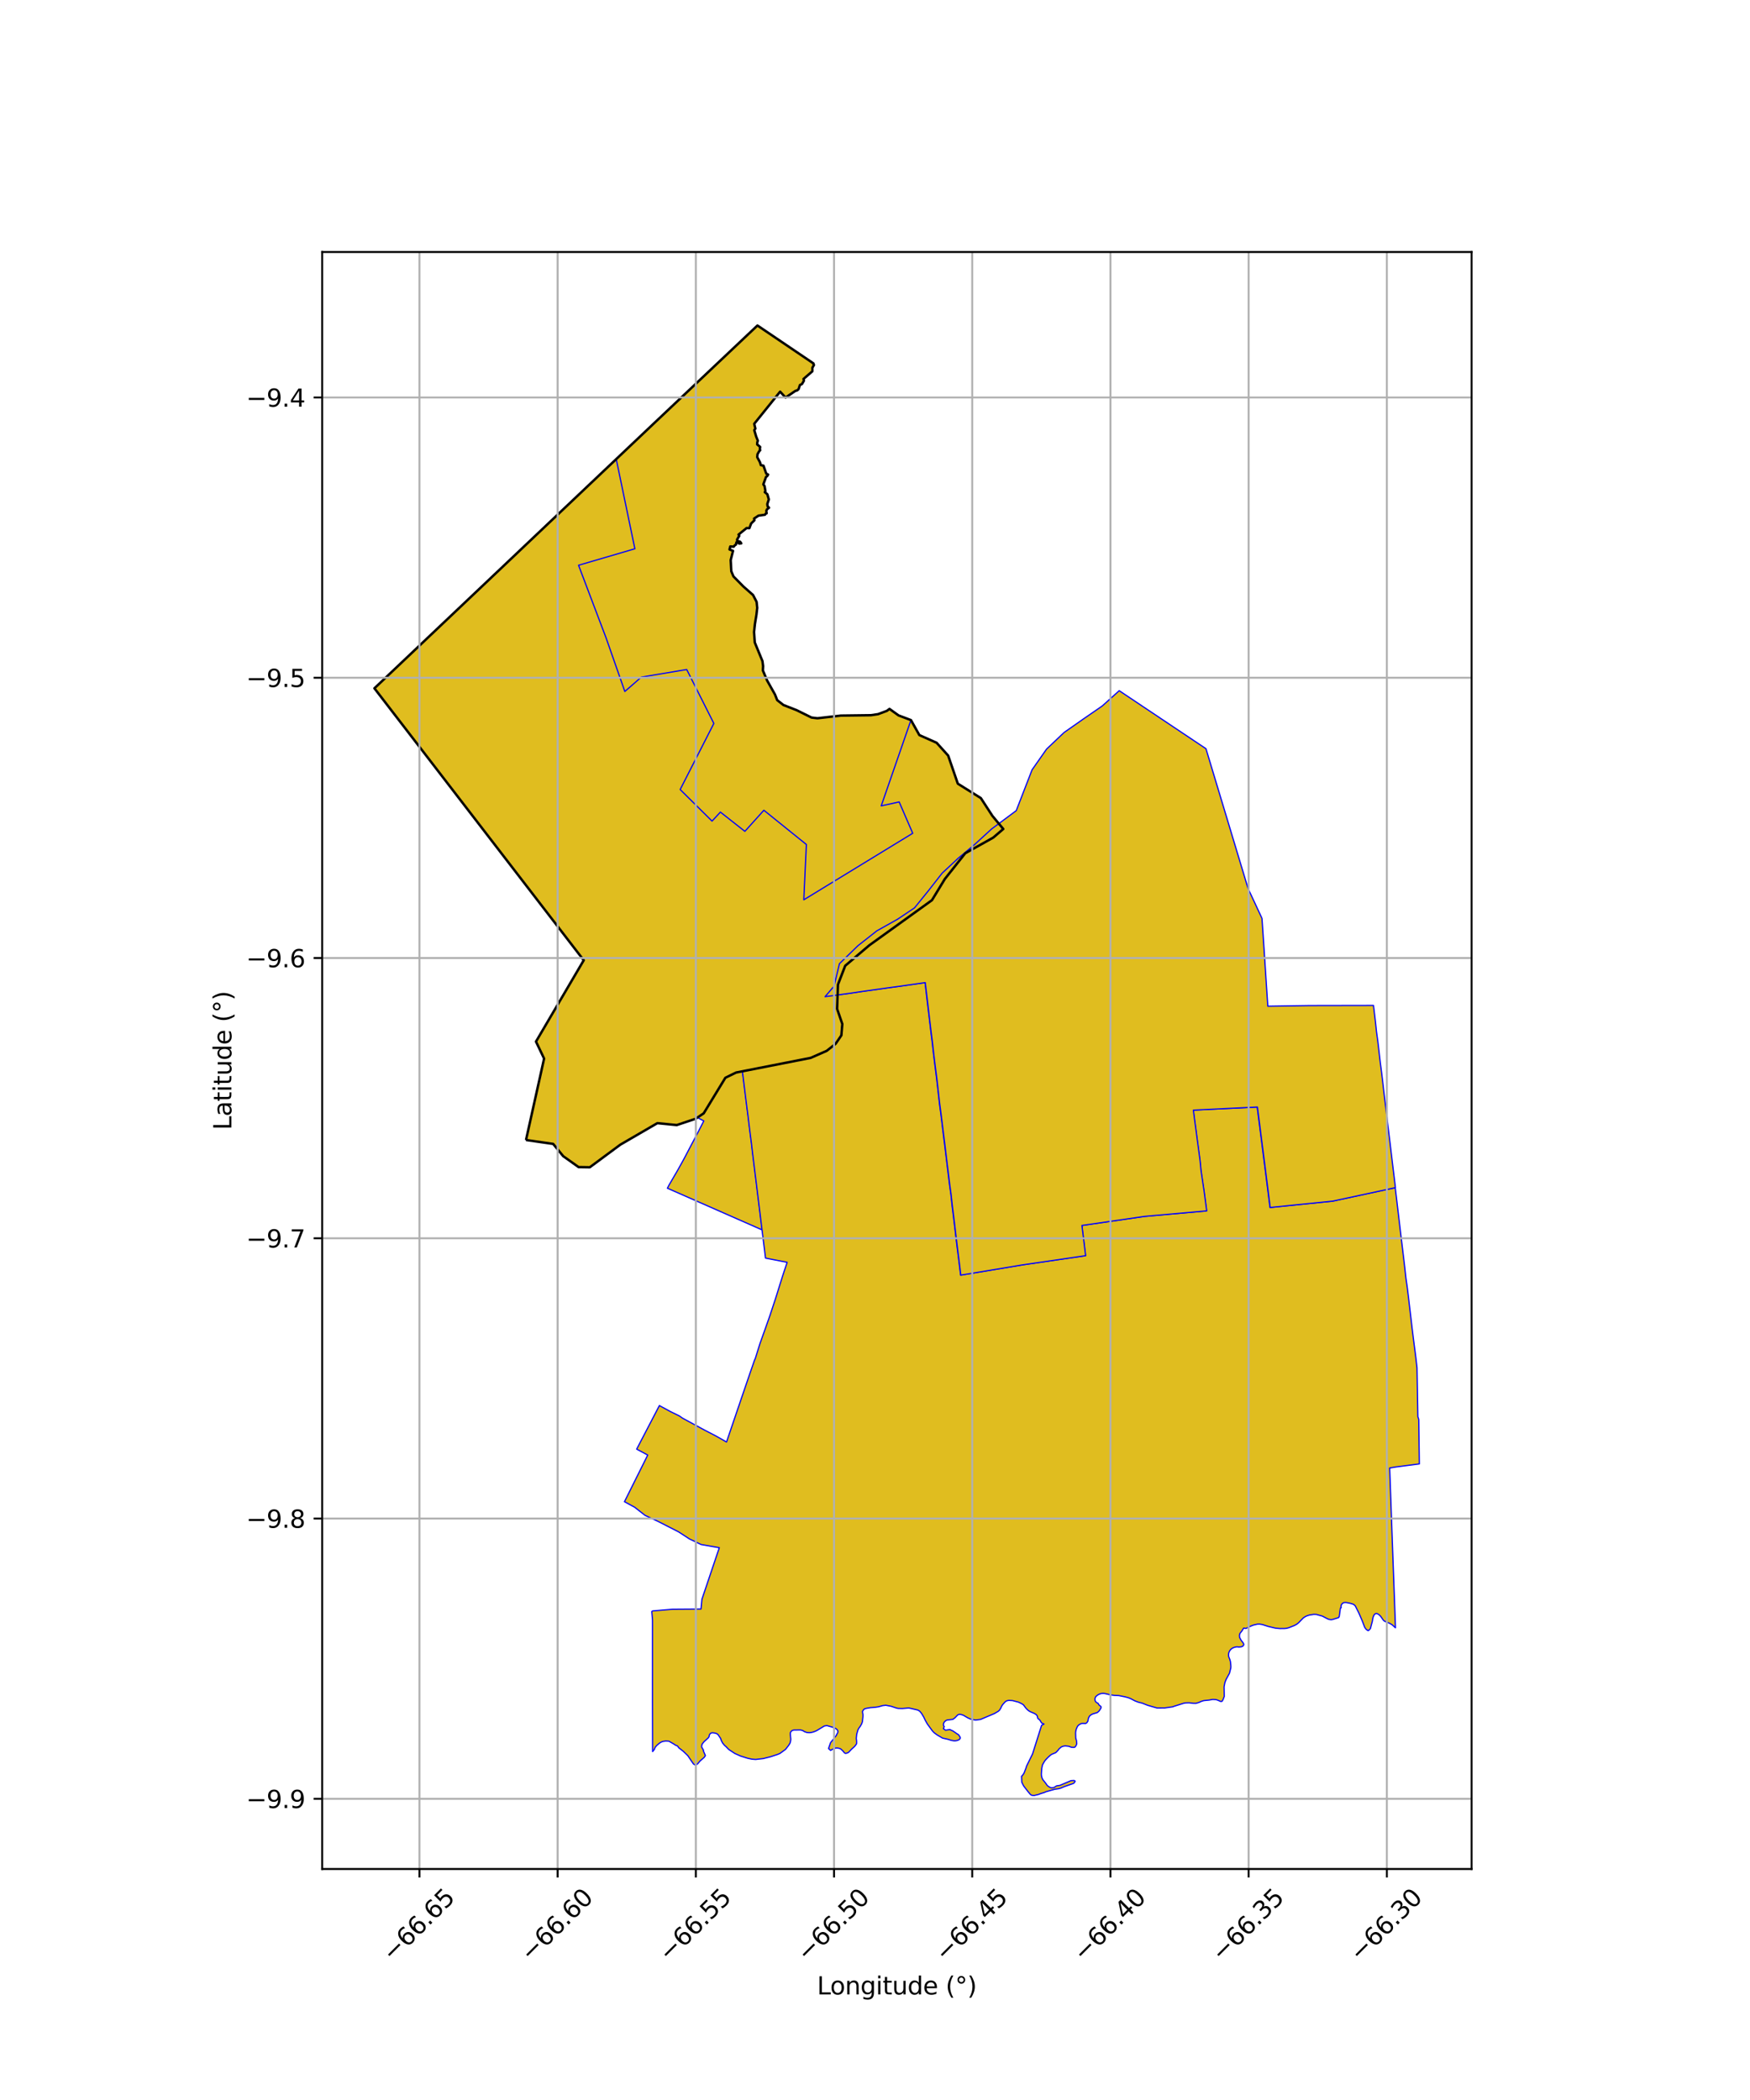 <?xml version="1.0" encoding="utf-8" standalone="no"?>
<!DOCTYPE svg PUBLIC "-//W3C//DTD SVG 1.1//EN"
  "http://www.w3.org/Graphics/SVG/1.1/DTD/svg11.dtd">
<svg xmlns:xlink="http://www.w3.org/1999/xlink" width="720pt" height="864pt" viewBox="0 0 720 864" xmlns="http://www.w3.org/2000/svg" version="1.1">
 <defs>
  <style type="text/css">*{stroke-linejoin: round; stroke-linecap: butt}</style>
 </defs>
 <g id="figure_1">
  <g id="patch_1">
   <path d="M 0 864 
L 720 864 
L 720 0 
L 0 0 
z
" style="fill: #ffffff"/>
  </g>
  <g id="axes_1">
   <g id="patch_2">
    <path d="M 132.549 768.96 
L 605.451 768.96 
L 605.451 103.68 
L 132.549 103.68 
z
" style="fill: #ffffff"/>
   </g>
   <g id="PatchCollection_1">
    <path d="M 280.189 423.2 
L 304.468 432.322 
L 304.487 432.511 
L 304.78 434.89 
L 305.366 439.549 
L 305.814 443.143 
L 305.935 444.132 
L 306.359 447.531 
L 306.892 451.812 
L 307.273 454.823 
L 307.353 455.499 
L 307.801 458.94 
L 308.253 462.693 
L 308.76 466.664 
L 309.252 470.463 
L 309.738 474.668 
L 310.181 478.25 
L 310.681 482.292 
L 311.18 486.308 
L 311.673 490.333 
L 312.188 494.485 
L 312.702 498.649 
L 313.084 501.808 
L 313.444 504.73 
L 313.604 506.042 
L 274.584 488.87 
L 275.193 487.677 
L 278.877 481.353 
L 281.327 476.943 
L 284.742 470.439 
L 287.092 466.011 
L 289.558 461.179 
L 286.166 459.417 
L 266.675 449.286 
L 267.61 447.312 
L 273.464 436.234 
L 280.189 423.2 
" clip-path="url(#p9de9061b90)" style="fill: #e0bd1f; stroke: #0000ff; stroke-width: 0.5"/>
    <path d="M 216.413 469.03 
L 223.857 435.529 
L 220.52 428.54 
L 240.161 395.081 
L 201.797 345.248 
L 154.045 283.188 
L 229.55 211.524 
L 229.784 211.303 
L 253.53 188.856 
L 269.17 174.066 
L 269.454 173.798 
L 311.634 133.92 
L 334.687 149.527 
L 334.688 149.525 
L 334.603 149.643 
L 334.885 150.161 
L 334.232 151.323 
L 334.238 152.755 
L 330.583 155.919 
L 330.772 156.605 
L 329.952 158.005 
L 329.109 158.419 
L 328.575 160.078 
L 327.973 160.624 
L 327.259 160.822 
L 323.195 163.57 
L 322.993 163.349 
L 320.96 161.143 
L 312.011 172.253 
L 310.304 174.375 
L 310.774 176.336 
L 310.328 176.991 
L 311.111 179.607 
L 311.811 181.344 
L 311.584 181.87 
L 311.519 182.836 
L 312.742 183.863 
L 312.625 184.79 
L 312.758 185.247 
L 312.352 185.654 
L 311.656 186.87 
L 311.548 188.103 
L 312.667 190.171 
L 313.024 191.362 
L 314.121 191.602 
L 315.249 194.852 
L 316.009 195.259 
L 315.643 195.883 
L 315.177 196.198 
L 314.063 199.287 
L 314.568 200.016 
L 314.929 202.129 
L 314.648 202.474 
L 315.71 203.352 
L 316.315 205.476 
L 315.69 207.38 
L 315.818 208.312 
L 316.399 208.883 
L 315.639 209.482 
L 315.276 210.13 
L 315.421 211.181 
L 315.062 211.296 
L 314.722 211.788 
L 312.075 212.149 
L 310.247 213.361 
L 310.406 214.033 
L 309.033 215.398 
L 308.321 217.301 
L 307.17 217.26 
L 303.858 219.942 
L 304.156 220.45 
L 303.248 221.992 
L 303.35 222.523 
L 304.538 222.898 
L 304.974 223.556 
L 304.138 223.664 
L 303.766 223.331 
L 302.978 223.138 
L 302.829 224.043 
L 302.419 224.247 
L 301.86 224.921 
L 300.475 224.83 
L 300.144 226.061 
L 301.587 226.654 
L 300.629 230.453 
L 300.88 235.04 
L 301.771 237.163 
L 305.829 241.283 
L 309.829 244.815 
L 311.289 247.632 
L 311.544 250.09 
L 311.235 252.845 
L 310.605 256.668 
L 310.241 260.014 
L 310.534 264.321 
L 313.687 271.982 
L 313.961 274.043 
L 313.872 275.857 
L 315.635 280.02 
L 318.838 285.713 
L 319.772 288.067 
L 322.337 290.068 
L 327.758 292.185 
L 333.9 295.221 
L 336.316 295.512 
L 345.93 294.415 
L 358.339 294.256 
L 361.26 293.824 
L 364.888 292.463 
L 365.971 291.668 
L 369.696 294.344 
L 374.796 296.268 
L 378.25 302.437 
L 385.348 305.596 
L 390.103 310.867 
L 394.072 322.427 
L 403.55 328.361 
L 408.304 335.675 
L 412.781 341.074 
L 408.633 344.622 
L 397.14 351.043 
L 388.72 361.664 
L 383.433 370.362 
L 357.653 388.924 
L 347.746 397.339 
L 344.76 405.069 
L 344.413 415.103 
L 346.556 421.317 
L 346.17 425.965 
L 343.782 429.468 
L 340.13 432.345 
L 333.54 435.245 
L 302.836 441.276 
L 298.444 443.42 
L 289.523 458.056 
L 286.181 460.298 
L 278.433 462.888 
L 270.452 462.101 
L 255.191 470.974 
L 242.662 480.251 
L 238.044 480.178 
L 231.715 475.682 
L 227.586 470.643 
L 216.413 469.03 
" clip-path="url(#p9de9061b90)" style="fill: #e0bd1f; stroke: #0000ff; stroke-width: 0.5"/>
    <path d="M 311.633 133.92 
L 334.686 149.525 
L 334.601 149.643 
L 334.883 150.161 
L 334.23 151.323 
L 334.237 152.755 
L 330.581 155.919 
L 330.77 156.606 
L 329.95 158.005 
L 329.108 158.419 
L 328.573 160.078 
L 327.972 160.624 
L 327.258 160.822 
L 323.193 163.57 
L 322.991 163.349 
L 320.958 161.144 
L 312.01 172.254 
L 310.302 174.375 
L 310.773 176.336 
L 310.327 176.991 
L 311.11 179.607 
L 311.81 181.344 
L 311.582 181.87 
L 311.517 182.836 
L 312.741 183.864 
L 312.624 184.79 
L 312.756 185.247 
L 312.351 185.654 
L 311.654 186.87 
L 311.547 188.103 
L 312.666 190.171 
L 313.023 191.362 
L 314.12 191.602 
L 315.247 194.852 
L 316.008 195.259 
L 315.642 195.883 
L 315.175 196.198 
L 314.061 199.287 
L 314.567 200.016 
L 314.927 202.129 
L 314.646 202.474 
L 315.709 203.352 
L 316.313 205.476 
L 315.689 207.38 
L 315.817 208.312 
L 316.397 208.883 
L 315.638 209.482 
L 315.275 210.13 
L 315.419 211.181 
L 315.06 211.296 
L 314.72 211.788 
L 312.073 212.149 
L 310.246 213.361 
L 310.405 214.033 
L 309.032 215.398 
L 308.319 217.301 
L 307.168 217.26 
L 303.857 219.942 
L 304.154 220.45 
L 303.246 221.992 
L 303.348 222.523 
L 304.536 222.898 
L 304.973 223.556 
L 304.136 223.664 
L 303.765 223.331 
L 302.976 223.138 
L 302.827 224.043 
L 302.418 224.247 
L 301.858 224.921 
L 300.474 224.83 
L 300.143 226.061 
L 301.585 226.654 
L 300.628 230.453 
L 300.879 235.04 
L 301.769 237.163 
L 305.828 241.283 
L 309.827 244.815 
L 311.288 247.632 
L 311.542 250.09 
L 311.233 252.845 
L 310.604 256.668 
L 310.239 260.014 
L 310.532 264.321 
L 313.685 271.982 
L 313.96 274.043 
L 313.87 275.857 
L 315.634 280.02 
L 318.836 285.713 
L 319.771 288.068 
L 322.335 290.068 
L 327.756 292.185 
L 333.898 295.221 
L 336.314 295.512 
L 345.929 294.415 
L 358.338 294.256 
L 361.259 293.824 
L 364.887 292.463 
L 365.969 291.668 
L 369.694 294.344 
L 374.794 296.268 
L 362.559 331.563 
L 369.946 329.937 
L 375.518 342.83 
L 330.71 370.203 
L 331.763 347.447 
L 314.28 333.361 
L 306.467 342.042 
L 296.39 334.12 
L 292.953 337.824 
L 279.841 324.834 
L 293.699 297.644 
L 282.537 275.464 
L 263.874 278.576 
L 257.075 284.491 
L 249.382 262.512 
L 238.032 232.562 
L 261.207 225.783 
L 253.529 188.856 
L 269.169 174.066 
L 269.452 173.798 
L 311.633 133.92 
" clip-path="url(#p9de9061b90)" style="fill: #e0bd1f; stroke: #0000ff; stroke-width: 0.5"/>
    <path d="M 563.795 670.163 
L 562.968 670.896 
L 562.751 670.832 
L 562.084 670.369 
L 561.505 669.594 
L 560.443 666.829 
L 559.118 663.741 
L 557.601 660.721 
L 557.108 660.237 
L 556.67 660.002 
L 555.435 659.631 
L 553.888 659.33 
L 553.073 659.341 
L 552.614 659.476 
L 552.099 659.925 
L 551.792 660.461 
L 551.724 661.048 
L 551.815 661.431 
L 551.477 661.617 
L 551.006 665.06 
L 550.779 665.484 
L 550.557 665.594 
L 548.242 666.306 
L 547.613 666.389 
L 546.786 666.26 
L 546.318 666.09 
L 544.018 664.908 
L 541.522 664.222 
L 540.487 664.208 
L 538.753 664.479 
L 537.834 664.76 
L 537.101 665.088 
L 536.226 665.652 
L 534.241 667.688 
L 533.443 668.304 
L 532.529 668.788 
L 530.274 669.679 
L 529.429 669.915 
L 528.383 670.029 
L 526.565 670.033 
L 524.767 669.867 
L 521.737 669.147 
L 519.414 668.406 
L 518.23 668.205 
L 517.376 668.221 
L 515.666 668.617 
L 514.747 668.969 
L 512.613 669.99 
L 511.682 669.837 
L 510.884 671.122 
L 510.154 672.017 
L 509.933 672.788 
L 510.005 673.683 
L 510.645 674.874 
L 511.382 675.808 
L 511.698 676.366 
L 511.714 676.709 
L 511.405 677.229 
L 510.761 677.531 
L 509.766 677.63 
L 508.853 677.544 
L 508.042 677.694 
L 507.201 678.004 
L 506.469 678.521 
L 506.042 679.008 
L 505.645 679.745 
L 505.497 680.3 
L 505.473 681.226 
L 505.587 681.783 
L 505.947 682.648 
L 506.232 683.638 
L 506.401 685.33 
L 506.413 685.807 
L 506.374 686.278 
L 505.845 688.418 
L 504.432 691.005 
L 503.967 692.233 
L 503.623 694.006 
L 503.699 697.97 
L 503.16 699.344 
L 502.765 699.987 
L 502.23 700.04 
L 500.891 699.455 
L 500.171 699.258 
L 498.92 699.2 
L 497.461 699.466 
L 495.275 699.687 
L 494.381 699.942 
L 493.17 700.475 
L 492.008 700.811 
L 491.01 700.807 
L 489.319 700.586 
L 487.997 700.608 
L 487.229 700.704 
L 482.822 702.085 
L 482.551 702.222 
L 478.991 702.727 
L 478.799 702.71 
L 475.999 702.711 
L 472.094 701.584 
L 469.933 700.724 
L 468.241 700.291 
L 466.914 699.782 
L 465.137 698.844 
L 464.071 698.438 
L 462.78 698.106 
L 460.278 697.606 
L 458.56 697.546 
L 456.932 697.326 
L 454.62 696.777 
L 453.824 696.682 
L 452.837 696.81 
L 451.859 697.212 
L 450.956 697.912 
L 450.727 698.222 
L 450.511 698.788 
L 450.536 699.61 
L 450.754 700.087 
L 451.243 700.535 
L 451.831 700.83 
L 452.102 701.404 
L 452.983 702.142 
L 452.975 702.727 
L 452.243 703.899 
L 451.498 704.588 
L 449.5 705.195 
L 448.877 705.523 
L 448.305 706.005 
L 447.812 706.892 
L 447.596 708.101 
L 447.157 708.779 
L 446.659 709.097 
L 445.346 709.049 
L 444.695 709.194 
L 443.8 709.721 
L 443.312 710.273 
L 442.818 711.372 
L 442.573 712.348 
L 442.522 713.034 
L 442.581 715.058 
L 442.902 716.201 
L 443.011 717.415 
L 442.787 718.057 
L 442.395 718.665 
L 442.163 718.844 
L 441.849 718.934 
L 440.871 718.893 
L 439.708 718.474 
L 438.296 718.319 
L 437.415 718.446 
L 436.678 718.735 
L 435.775 719.497 
L 435.15 720.299 
L 434.378 721.074 
L 432.659 721.799 
L 432.045 722.24 
L 431.019 723.192 
L 430.126 724.134 
L 429.734 724.662 
L 428.981 725.983 
L 428.843 726.362 
L 428.596 727.63 
L 428.45 729.686 
L 428.454 730.361 
L 428.642 731.324 
L 429.04 732.193 
L 430.143 733.555 
L 430.806 734.511 
L 431.208 734.884 
L 431.881 735.315 
L 432.394 735.516 
L 432.796 735.565 
L 433.706 735.389 
L 434.716 734.744 
L 436.081 734.548 
L 440.628 732.613 
L 441.894 732.537 
L 442.333 732.786 
L 442.107 733.337 
L 441.784 733.651 
L 441.444 733.835 
L 437.968 735.034 
L 436.44 735.688 
L 435.573 735.924 
L 433.873 736.175 
L 430.433 737.146 
L 429.603 737.511 
L 428.137 737.944 
L 427.321 738.278 
L 425.49 738.72 
L 424.517 738.643 
L 423.942 738.296 
L 422.949 737.108 
L 421.345 735.035 
L 421.056 734.598 
L 420.382 733.239 
L 420.286 730.845 
L 420.774 730.326 
L 421.316 729.501 
L 422.19 727.229 
L 422.353 726.631 
L 424.802 721.662 
L 428.536 709.862 
L 429.55 709.319 
L 428.536 708.874 
L 427.843 707.722 
L 427.556 707.442 
L 427.27 707.278 
L 427.243 707.225 
L 427.055 707.042 
L 426.918 706.822 
L 426.748 705.959 
L 426.261 705.38 
L 425.522 704.948 
L 423.859 704.236 
L 423.225 703.85 
L 422.625 703.347 
L 421.992 702.668 
L 421.131 701.486 
L 420.546 701.06 
L 419.051 700.31 
L 416.565 699.669 
L 415.054 699.59 
L 414.348 699.721 
L 413.896 699.924 
L 413.473 700.272 
L 412.586 701.257 
L 412.142 701.907 
L 411.794 702.693 
L 411.272 703.567 
L 410.731 704.073 
L 409.146 704.998 
L 403.599 707.346 
L 403.235 707.449 
L 401.37 707.697 
L 399.332 707.294 
L 398.118 706.738 
L 396.344 705.7 
L 395.46 705.409 
L 394.853 705.32 
L 394.418 705.395 
L 394.005 705.6 
L 392.904 706.743 
L 392.049 707.383 
L 389.593 707.689 
L 389.056 707.965 
L 388.506 708.492 
L 388.213 709.053 
L 388.14 709.749 
L 388.352 710.245 
L 388.499 710.361 
L 388.133 711.22 
L 389.011 711.864 
L 390.767 711.586 
L 391.731 712.026 
L 391.933 712.092 
L 393.176 712.923 
L 393.361 713.089 
L 394.414 713.755 
L 395.042 714.72 
L 395.069 715.185 
L 394.721 715.692 
L 393.838 716.078 
L 393.055 716.224 
L 392.412 716.211 
L 391.392 716.03 
L 389.905 715.569 
L 387.813 715.115 
L 385.572 713.809 
L 384.33 712.896 
L 383.62 712.146 
L 381.558 709.33 
L 380.636 707.698 
L 380.066 706.479 
L 379.194 704.999 
L 378.491 704.135 
L 377.891 703.693 
L 377.372 703.501 
L 373.904 702.705 
L 371.266 702.944 
L 369.55 702.906 
L 368.844 702.753 
L 366.663 702.017 
L 364.437 701.594 
L 363.15 701.739 
L 361.454 702.219 
L 360.018 702.431 
L 358.089 702.583 
L 356.625 702.834 
L 355.761 703.051 
L 355.343 703.362 
L 354.94 703.967 
L 354.852 704.26 
L 355.049 705.415 
L 355.041 706.311 
L 354.811 708.395 
L 354.465 709.326 
L 353.873 710.343 
L 353.292 711.124 
L 352.916 711.921 
L 352.469 713.524 
L 352.302 715.204 
L 352.431 716.34 
L 352.433 717.25 
L 352.353 717.566 
L 351.638 718.511 
L 350.274 719.753 
L 349.185 720.91 
L 348.786 721.154 
L 348.018 721.395 
L 347.684 721.346 
L 347.428 721.164 
L 346.682 720.272 
L 345.895 719.569 
L 345.401 719.347 
L 344.627 719.187 
L 343.907 719.2 
L 342.964 719.462 
L 341.736 720.169 
L 340.875 719.416 
L 341.726 716.972 
L 344.166 713.922 
L 344.187 713.669 
L 344.194 713.661 
L 344.596 713.024 
L 344.748 712.431 
L 344.7 712.123 
L 344.487 711.731 
L 344.216 711.441 
L 343.745 711.127 
L 342.399 710.574 
L 340.216 709.964 
L 339.163 710.116 
L 336.304 711.86 
L 335.552 712.24 
L 334.636 712.587 
L 333.663 712.822 
L 332.996 712.886 
L 332.031 712.821 
L 330.996 712.46 
L 330.236 711.986 
L 329.404 711.767 
L 326.651 711.778 
L 326.048 711.925 
L 325.532 712.285 
L 325.177 712.873 
L 325.159 713.572 
L 325.348 715.542 
L 325.285 716.208 
L 325.043 717.156 
L 324.472 718.107 
L 323.159 719.773 
L 320.827 721.453 
L 319.82 721.87 
L 316.973 722.788 
L 314.026 723.527 
L 310.881 723.891 
L 309.325 723.768 
L 307.607 723.402 
L 304.666 722.475 
L 302.374 721.452 
L 300.315 720.104 
L 299.793 719.752 
L 298.672 718.579 
L 298.133 718.138 
L 297.301 717.131 
L 296.783 716.119 
L 296.479 715.244 
L 295.446 713.702 
L 294.86 713.249 
L 293.922 713.007 
L 293.051 712.91 
L 292.645 713.013 
L 292.258 713.229 
L 291.892 713.712 
L 291.69 714.589 
L 291.404 715.013 
L 289.666 716.582 
L 288.915 717.506 
L 288.69 718.204 
L 288.699 718.844 
L 289.446 720.084 
L 289.319 720.225 
L 290.213 722.275 
L 290.21 722.302 
L 289.756 723.014 
L 288.015 724.533 
L 287.092 725.637 
L 286.662 725.956 
L 286.165 726.139 
L 285.874 726.104 
L 285.319 725.737 
L 285.27 725.698 
L 283.006 722.356 
L 281.136 720.546 
L 279.325 719.134 
L 278.763 718.384 
L 278.458 718.204 
L 278.054 718.103 
L 277.165 717.503 
L 275.213 716.385 
L 273.854 716.311 
L 272.709 716.483 
L 272.08 716.718 
L 271.35 717.161 
L 270.255 718.085 
L 269.572 718.866 
L 269.184 719.814 
L 268.501 720.656 
L 268.499 719.688 
L 268.457 699.999 
L 268.46 695.822 
L 268.457 691.645 
L 268.461 687.528 
L 268.46 683.365 
L 268.458 679.156 
L 268.459 674.964 
L 268.462 670.808 
L 268.461 666.626 
L 268.156 663.038 
L 268.447 662.796 
L 276.693 662.078 
L 288.41 661.996 
L 288.781 658.01 
L 295.939 636.772 
L 288.477 635.474 
L 283.684 633.183 
L 279.176 630.25 
L 274.966 628.105 
L 270.541 625.855 
L 265.397 623.472 
L 261.12 620.126 
L 256.921 617.847 
L 266.04 599.555 
L 266.48 598.64 
L 261.944 596.219 
L 271.292 578.291 
L 275.852 580.769 
L 279.584 582.596 
L 280.779 583.447 
L 285.282 585.89 
L 289.823 588.353 
L 294.624 590.841 
L 298.911 593.281 
L 305.522 573.871 
L 308.553 565.012 
L 310.42 559.643 
L 310.729 558.972 
L 312.713 552.65 
L 314.735 547.013 
L 316.774 541.228 
L 319.058 534.329 
L 321.912 525.199 
L 323.854 519.347 
L 319.223 518.452 
L 314.94 517.626 
L 314.452 513.593 
L 314.048 510.296 
L 313.518 506.026 
L 313.357 504.714 
L 312.997 501.792 
L 312.615 498.632 
L 312.101 494.469 
L 311.586 490.316 
L 311.094 486.291 
L 310.594 482.276 
L 310.095 478.233 
L 309.651 474.652 
L 309.165 470.446 
L 308.673 466.648 
L 308.167 462.676 
L 307.715 458.924 
L 307.266 455.482 
L 307.186 454.806 
L 306.805 451.795 
L 306.272 447.514 
L 305.849 444.116 
L 305.727 443.126 
L 305.429 440.733 
L 333.454 435.228 
L 340.044 432.329 
L 343.696 429.451 
L 346.084 425.949 
L 346.47 421.299 
L 344.326 415.085 
L 344.525 409.343 
L 349.679 408.64 
L 354.719 407.887 
L 359.892 407.173 
L 364.96 406.447 
L 370.159 405.749 
L 375.228 405.021 
L 380.309 404.304 
L 380.591 404.267 
L 383.031 424.78 
L 383.491 428.31 
L 384.069 433.484 
L 384.701 438.652 
L 385.369 443.827 
L 385.959 449.041 
L 386.537 454.163 
L 387.103 458.359 
L 387.617 462.513 
L 388.122 466.655 
L 388.642 470.796 
L 389.644 479.057 
L 390.155 483.23 
L 390.662 487.378 
L 391.233 491.468 
L 391.675 495.617 
L 392.196 499.772 
L 392.696 503.917 
L 393.684 512.222 
L 394.723 520.501 
L 395.22 524.611 
L 420.568 520.398 
L 446.259 516.647 
L 446.572 516.593 
L 446.065 512.455 
L 445.56 508.318 
L 445.052 504.179 
L 470.723 500.455 
L 496.102 498.198 
L 496.388 498.159 
L 495.833 493.981 
L 495.287 489.846 
L 494.056 481.628 
L 493.662 477.505 
L 492.48 468.737 
L 491.959 464.743 
L 491.413 460.746 
L 490.9 456.72 
L 517.245 455.444 
L 517.776 459.566 
L 518.306 463.693 
L 518.832 467.804 
L 519.363 471.949 
L 519.888 476.068 
L 520.416 480.185 
L 520.938 484.303 
L 521.458 488.407 
L 521.992 492.641 
L 522.512 496.776 
L 548.374 494.15 
L 548.679 494.074 
L 574.029 488.619 
L 574.536 492.738 
L 575.473 500.714 
L 576.465 509.005 
L 576.961 513.143 
L 577.457 517.277 
L 577.952 521.412 
L 578.454 525.966 
L 578.987 529.683 
L 579.496 533.803 
L 580.94 546.134 
L 581.431 550.105 
L 581.962 554.252 
L 582.523 558.63 
L 583.005 562.777 
L 583.354 582.875 
L 583.712 583.98 
L 583.955 602.302 
L 574.309 603.549 
L 571.744 603.978 
L 574.115 669.149 
L 574.136 669.727 
L 572.777 668.498 
L 571.739 667.883 
L 569.796 667.078 
L 569.408 666.844 
L 569.095 666.514 
L 568.052 665.016 
L 567.323 664.289 
L 566.533 663.861 
L 566.02 663.874 
L 565.562 664.137 
L 565.265 664.557 
L 564.946 665.306 
L 564.717 666.296 
L 564.657 666.91 
L 563.795 670.163 
" clip-path="url(#p9de9061b90)" style="fill: #e0bd1f; stroke: #0000ff; stroke-width: 0.5"/>
    <path d="M 519.23 377.864 
L 521.618 413.988 
L 538.563 413.722 
L 538.887 413.718 
L 565.084 413.668 
L 565.352 415.806 
L 565.898 420.34 
L 566.337 424.504 
L 566.896 428.624 
L 567.382 432.76 
L 567.867 436.944 
L 568.397 441.036 
L 568.909 445.263 
L 569.393 449.48 
L 574.115 488.635 
L 548.766 494.09 
L 548.46 494.167 
L 522.598 496.793 
L 522.078 492.657 
L 521.544 488.424 
L 521.024 484.319 
L 520.502 480.201 
L 519.974 476.085 
L 519.449 471.966 
L 518.918 467.82 
L 518.393 463.71 
L 517.862 459.583 
L 517.332 455.461 
L 490.986 456.736 
L 491.5 460.762 
L 492.046 464.759 
L 492.567 468.753 
L 493.748 477.521 
L 494.143 481.645 
L 495.374 489.863 
L 495.919 493.997 
L 496.474 498.176 
L 496.189 498.215 
L 470.81 500.472 
L 445.138 504.196 
L 445.646 508.335 
L 446.151 512.472 
L 446.658 516.61 
L 446.345 516.664 
L 420.655 520.415 
L 395.307 524.627 
L 394.809 520.518 
L 393.77 512.239 
L 392.783 503.934 
L 392.282 499.789 
L 391.761 495.634 
L 391.319 491.484 
L 390.749 487.394 
L 390.242 483.246 
L 389.73 479.074 
L 388.728 470.812 
L 388.208 466.672 
L 387.704 462.53 
L 387.189 458.376 
L 386.623 454.179 
L 386.045 449.058 
L 385.456 443.844 
L 384.787 438.669 
L 384.156 433.501 
L 383.577 428.327 
L 383.117 424.797 
L 380.677 404.284 
L 380.396 404.321 
L 375.314 405.038 
L 370.246 405.766 
L 365.046 406.463 
L 359.978 407.19 
L 354.806 407.904 
L 349.766 408.657 
L 339.452 410.064 
L 343.147 405.744 
L 345.374 396.487 
L 352.983 389.086 
L 360.766 382.975 
L 369.292 378.191 
L 376.262 373.518 
L 381.72 366.795 
L 387.621 359.249 
L 394.217 353.109 
L 401.065 347.39 
L 407.952 341.08 
L 418.111 333.513 
L 424.622 316.713 
L 430.589 308.197 
L 437.795 301.364 
L 445.944 295.656 
L 453.525 290.433 
L 460.475 284.165 
L 496.167 308.032 
L 513.484 365.529 
L 519.23 377.864 
" clip-path="url(#p9de9061b90)" style="fill: #e0bd1f; stroke: #0000ff; stroke-width: 0.5"/>
   </g>
   <g id="PatchCollection_2">
    <path d="M 216.413 469.03 
L 223.857 435.529 
L 220.52 428.54 
L 240.161 395.081 
L 154.045 283.188 
L 269.454 173.798 
L 311.634 133.92 
L 334.688 149.525 
L 334.603 149.643 
L 334.885 150.161 
L 334.232 151.323 
L 334.238 152.755 
L 330.583 155.919 
L 330.772 156.605 
L 329.952 158.005 
L 329.109 158.419 
L 328.575 160.078 
L 327.973 160.624 
L 327.259 160.822 
L 323.195 163.57 
L 320.96 161.143 
L 310.304 174.375 
L 310.774 176.336 
L 310.328 176.991 
L 311.111 179.607 
L 311.811 181.344 
L 311.584 181.87 
L 311.519 182.836 
L 312.742 183.863 
L 312.625 184.79 
L 312.758 185.247 
L 312.352 185.654 
L 311.656 186.87 
L 311.548 188.103 
L 312.667 190.171 
L 313.024 191.362 
L 314.121 191.602 
L 315.249 194.852 
L 316.009 195.259 
L 315.643 195.883 
L 315.177 196.198 
L 314.063 199.287 
L 314.568 200.016 
L 314.929 202.129 
L 314.648 202.474 
L 315.71 203.352 
L 316.315 205.476 
L 315.69 207.38 
L 315.818 208.312 
L 316.399 208.883 
L 315.639 209.482 
L 315.276 210.13 
L 315.421 211.181 
L 315.062 211.296 
L 314.722 211.788 
L 312.075 212.149 
L 310.247 213.361 
L 310.406 214.033 
L 309.033 215.398 
L 308.321 217.301 
L 307.17 217.26 
L 303.858 219.942 
L 304.156 220.45 
L 303.248 221.992 
L 303.35 222.523 
L 304.538 222.898 
L 304.974 223.556 
L 304.138 223.664 
L 303.766 223.331 
L 302.978 223.138 
L 302.829 224.043 
L 302.419 224.247 
L 301.86 224.921 
L 300.475 224.83 
L 300.144 226.061 
L 301.587 226.654 
L 300.629 230.453 
L 300.88 235.04 
L 301.771 237.163 
L 305.829 241.283 
L 309.829 244.815 
L 311.289 247.632 
L 311.544 250.09 
L 311.235 252.845 
L 310.605 256.668 
L 310.241 260.014 
L 310.534 264.321 
L 313.687 271.982 
L 313.961 274.043 
L 313.872 275.857 
L 315.635 280.02 
L 318.838 285.713 
L 319.772 288.067 
L 322.337 290.068 
L 327.758 292.185 
L 333.9 295.221 
L 336.316 295.512 
L 345.93 294.415 
L 358.339 294.256 
L 361.26 293.824 
L 364.888 292.463 
L 365.971 291.668 
L 369.696 294.344 
L 374.796 296.268 
L 378.25 302.437 
L 385.348 305.596 
L 390.103 310.867 
L 394.072 322.427 
L 403.55 328.361 
L 408.304 335.675 
L 412.781 341.074 
L 408.633 344.622 
L 397.14 351.043 
L 388.72 361.664 
L 383.433 370.362 
L 357.653 388.924 
L 347.746 397.339 
L 344.76 405.069 
L 344.413 415.103 
L 346.556 421.317 
L 346.17 425.965 
L 343.782 429.468 
L 340.13 432.345 
L 333.54 435.245 
L 302.836 441.276 
L 298.444 443.42 
L 289.523 458.056 
L 286.181 460.298 
L 278.433 462.888 
L 270.452 462.101 
L 255.191 470.974 
L 242.662 480.251 
L 238.044 480.178 
L 231.715 475.682 
L 227.586 470.643 
L 216.413 469.03 
L 216.413 469.03 
" clip-path="url(#p9de9061b90)" style="fill: none; stroke: #000000"/>
   </g>
   <g id="matplotlib.axis_1">
    <g id="xtick_1">
     <g id="line2d_1">
      <path d="M 172.571 768.96 
L 172.571 103.68 
" clip-path="url(#p9de9061b90)" style="fill: none; stroke: #b0b0b0; stroke-width: 0.8; stroke-linecap: square"/>
     </g>
     <g id="line2d_2">
      <defs>
       <path id="m3a591c88ab" d="M 0 0 
L 0 3.5 
" style="stroke: #000000; stroke-width: 0.8"/>
      </defs>
      <g>
       <use xlink:href="#m3a591c88ab" x="172.571" y="768.96" style="stroke: #000000; stroke-width: 0.8"/>
      </g>
     </g>
     <g id="text_1">
      <!-- −66.65 -->
      <g transform="translate(161.437 807.501) rotate(-45) scale(0.1 -0.1)">
       <defs>
        <path id="DejaVuSans-2212" d="M 678 2272 
L 4684 2272 
L 4684 1741 
L 678 1741 
L 678 2272 
z
" transform="scale(0.016)"/>
        <path id="DejaVuSans-36" d="M 2113 2584 
Q 1688 2584 1439 2293 
Q 1191 2003 1191 1497 
Q 1191 994 1439 701 
Q 1688 409 2113 409 
Q 2538 409 2786 701 
Q 3034 994 3034 1497 
Q 3034 2003 2786 2293 
Q 2538 2584 2113 2584 
z
M 3366 4563 
L 3366 3988 
Q 3128 4100 2886 4159 
Q 2644 4219 2406 4219 
Q 1781 4219 1451 3797 
Q 1122 3375 1075 2522 
Q 1259 2794 1537 2939 
Q 1816 3084 2150 3084 
Q 2853 3084 3261 2657 
Q 3669 2231 3669 1497 
Q 3669 778 3244 343 
Q 2819 -91 2113 -91 
Q 1303 -91 875 529 
Q 447 1150 447 2328 
Q 447 3434 972 4092 
Q 1497 4750 2381 4750 
Q 2619 4750 2861 4703 
Q 3103 4656 3366 4563 
z
" transform="scale(0.016)"/>
        <path id="DejaVuSans-2e" d="M 684 794 
L 1344 794 
L 1344 0 
L 684 0 
L 684 794 
z
" transform="scale(0.016)"/>
        <path id="DejaVuSans-35" d="M 691 4666 
L 3169 4666 
L 3169 4134 
L 1269 4134 
L 1269 2991 
Q 1406 3038 1543 3061 
Q 1681 3084 1819 3084 
Q 2600 3084 3056 2656 
Q 3513 2228 3513 1497 
Q 3513 744 3044 326 
Q 2575 -91 1722 -91 
Q 1428 -91 1123 -41 
Q 819 9 494 109 
L 494 744 
Q 775 591 1075 516 
Q 1375 441 1709 441 
Q 2250 441 2565 725 
Q 2881 1009 2881 1497 
Q 2881 1984 2565 2268 
Q 2250 2553 1709 2553 
Q 1456 2553 1204 2497 
Q 953 2441 691 2322 
L 691 4666 
z
" transform="scale(0.016)"/>
       </defs>
       <use xlink:href="#DejaVuSans-2212"/>
       <use xlink:href="#DejaVuSans-36" transform="translate(83.789 0)"/>
       <use xlink:href="#DejaVuSans-36" transform="translate(147.412 0)"/>
       <use xlink:href="#DejaVuSans-2e" transform="translate(211.035 0)"/>
       <use xlink:href="#DejaVuSans-36" transform="translate(242.822 0)"/>
       <use xlink:href="#DejaVuSans-35" transform="translate(306.445 0)"/>
      </g>
     </g>
    </g>
    <g id="xtick_2">
     <g id="line2d_3">
      <path d="M 229.43 768.96 
L 229.43 103.68 
" clip-path="url(#p9de9061b90)" style="fill: none; stroke: #b0b0b0; stroke-width: 0.8; stroke-linecap: square"/>
     </g>
     <g id="line2d_4">
      <g>
       <use xlink:href="#m3a591c88ab" x="229.43" y="768.96" style="stroke: #000000; stroke-width: 0.8"/>
      </g>
     </g>
     <g id="text_2">
      <!-- −66.60 -->
      <g transform="translate(218.297 807.501) rotate(-45) scale(0.1 -0.1)">
       <defs>
        <path id="DejaVuSans-30" d="M 2034 4250 
Q 1547 4250 1301 3770 
Q 1056 3291 1056 2328 
Q 1056 1369 1301 889 
Q 1547 409 2034 409 
Q 2525 409 2770 889 
Q 3016 1369 3016 2328 
Q 3016 3291 2770 3770 
Q 2525 4250 2034 4250 
z
M 2034 4750 
Q 2819 4750 3233 4129 
Q 3647 3509 3647 2328 
Q 3647 1150 3233 529 
Q 2819 -91 2034 -91 
Q 1250 -91 836 529 
Q 422 1150 422 2328 
Q 422 3509 836 4129 
Q 1250 4750 2034 4750 
z
" transform="scale(0.016)"/>
       </defs>
       <use xlink:href="#DejaVuSans-2212"/>
       <use xlink:href="#DejaVuSans-36" transform="translate(83.789 0)"/>
       <use xlink:href="#DejaVuSans-36" transform="translate(147.412 0)"/>
       <use xlink:href="#DejaVuSans-2e" transform="translate(211.035 0)"/>
       <use xlink:href="#DejaVuSans-36" transform="translate(242.822 0)"/>
       <use xlink:href="#DejaVuSans-30" transform="translate(306.445 0)"/>
      </g>
     </g>
    </g>
    <g id="xtick_3">
     <g id="line2d_5">
      <path d="M 286.289 768.96 
L 286.289 103.68 
" clip-path="url(#p9de9061b90)" style="fill: none; stroke: #b0b0b0; stroke-width: 0.8; stroke-linecap: square"/>
     </g>
     <g id="line2d_6">
      <g>
       <use xlink:href="#m3a591c88ab" x="286.289" y="768.96" style="stroke: #000000; stroke-width: 0.8"/>
      </g>
     </g>
     <g id="text_3">
      <!-- −66.55 -->
      <g transform="translate(275.156 807.501) rotate(-45) scale(0.1 -0.1)">
       <use xlink:href="#DejaVuSans-2212"/>
       <use xlink:href="#DejaVuSans-36" transform="translate(83.789 0)"/>
       <use xlink:href="#DejaVuSans-36" transform="translate(147.412 0)"/>
       <use xlink:href="#DejaVuSans-2e" transform="translate(211.035 0)"/>
       <use xlink:href="#DejaVuSans-35" transform="translate(242.822 0)"/>
       <use xlink:href="#DejaVuSans-35" transform="translate(306.445 0)"/>
      </g>
     </g>
    </g>
    <g id="xtick_4">
     <g id="line2d_7">
      <path d="M 343.149 768.96 
L 343.149 103.68 
" clip-path="url(#p9de9061b90)" style="fill: none; stroke: #b0b0b0; stroke-width: 0.8; stroke-linecap: square"/>
     </g>
     <g id="line2d_8">
      <g>
       <use xlink:href="#m3a591c88ab" x="343.149" y="768.96" style="stroke: #000000; stroke-width: 0.8"/>
      </g>
     </g>
     <g id="text_4">
      <!-- −66.50 -->
      <g transform="translate(332.016 807.501) rotate(-45) scale(0.1 -0.1)">
       <use xlink:href="#DejaVuSans-2212"/>
       <use xlink:href="#DejaVuSans-36" transform="translate(83.789 0)"/>
       <use xlink:href="#DejaVuSans-36" transform="translate(147.412 0)"/>
       <use xlink:href="#DejaVuSans-2e" transform="translate(211.035 0)"/>
       <use xlink:href="#DejaVuSans-35" transform="translate(242.822 0)"/>
       <use xlink:href="#DejaVuSans-30" transform="translate(306.445 0)"/>
      </g>
     </g>
    </g>
    <g id="xtick_5">
     <g id="line2d_9">
      <path d="M 400.008 768.96 
L 400.008 103.68 
" clip-path="url(#p9de9061b90)" style="fill: none; stroke: #b0b0b0; stroke-width: 0.8; stroke-linecap: square"/>
     </g>
     <g id="line2d_10">
      <g>
       <use xlink:href="#m3a591c88ab" x="400.008" y="768.96" style="stroke: #000000; stroke-width: 0.8"/>
      </g>
     </g>
     <g id="text_5">
      <!-- −66.45 -->
      <g transform="translate(388.875 807.501) rotate(-45) scale(0.1 -0.1)">
       <defs>
        <path id="DejaVuSans-34" d="M 2419 4116 
L 825 1625 
L 2419 1625 
L 2419 4116 
z
M 2253 4666 
L 3047 4666 
L 3047 1625 
L 3713 1625 
L 3713 1100 
L 3047 1100 
L 3047 0 
L 2419 0 
L 2419 1100 
L 313 1100 
L 313 1709 
L 2253 4666 
z
" transform="scale(0.016)"/>
       </defs>
       <use xlink:href="#DejaVuSans-2212"/>
       <use xlink:href="#DejaVuSans-36" transform="translate(83.789 0)"/>
       <use xlink:href="#DejaVuSans-36" transform="translate(147.412 0)"/>
       <use xlink:href="#DejaVuSans-2e" transform="translate(211.035 0)"/>
       <use xlink:href="#DejaVuSans-34" transform="translate(242.822 0)"/>
       <use xlink:href="#DejaVuSans-35" transform="translate(306.445 0)"/>
      </g>
     </g>
    </g>
    <g id="xtick_6">
     <g id="line2d_11">
      <path d="M 456.867 768.96 
L 456.867 103.68 
" clip-path="url(#p9de9061b90)" style="fill: none; stroke: #b0b0b0; stroke-width: 0.8; stroke-linecap: square"/>
     </g>
     <g id="line2d_12">
      <g>
       <use xlink:href="#m3a591c88ab" x="456.867" y="768.96" style="stroke: #000000; stroke-width: 0.8"/>
      </g>
     </g>
     <g id="text_6">
      <!-- −66.40 -->
      <g transform="translate(445.734 807.501) rotate(-45) scale(0.1 -0.1)">
       <use xlink:href="#DejaVuSans-2212"/>
       <use xlink:href="#DejaVuSans-36" transform="translate(83.789 0)"/>
       <use xlink:href="#DejaVuSans-36" transform="translate(147.412 0)"/>
       <use xlink:href="#DejaVuSans-2e" transform="translate(211.035 0)"/>
       <use xlink:href="#DejaVuSans-34" transform="translate(242.822 0)"/>
       <use xlink:href="#DejaVuSans-30" transform="translate(306.445 0)"/>
      </g>
     </g>
    </g>
    <g id="xtick_7">
     <g id="line2d_13">
      <path d="M 513.727 768.96 
L 513.727 103.68 
" clip-path="url(#p9de9061b90)" style="fill: none; stroke: #b0b0b0; stroke-width: 0.8; stroke-linecap: square"/>
     </g>
     <g id="line2d_14">
      <g>
       <use xlink:href="#m3a591c88ab" x="513.727" y="768.96" style="stroke: #000000; stroke-width: 0.8"/>
      </g>
     </g>
     <g id="text_7">
      <!-- −66.35 -->
      <g transform="translate(502.594 807.501) rotate(-45) scale(0.1 -0.1)">
       <defs>
        <path id="DejaVuSans-33" d="M 2597 2516 
Q 3050 2419 3304 2112 
Q 3559 1806 3559 1356 
Q 3559 666 3084 287 
Q 2609 -91 1734 -91 
Q 1441 -91 1130 -33 
Q 819 25 488 141 
L 488 750 
Q 750 597 1062 519 
Q 1375 441 1716 441 
Q 2309 441 2620 675 
Q 2931 909 2931 1356 
Q 2931 1769 2642 2001 
Q 2353 2234 1838 2234 
L 1294 2234 
L 1294 2753 
L 1863 2753 
Q 2328 2753 2575 2939 
Q 2822 3125 2822 3475 
Q 2822 3834 2567 4026 
Q 2313 4219 1838 4219 
Q 1578 4219 1281 4162 
Q 984 4106 628 3988 
L 628 4550 
Q 988 4650 1302 4700 
Q 1616 4750 1894 4750 
Q 2613 4750 3031 4423 
Q 3450 4097 3450 3541 
Q 3450 3153 3228 2886 
Q 3006 2619 2597 2516 
z
" transform="scale(0.016)"/>
       </defs>
       <use xlink:href="#DejaVuSans-2212"/>
       <use xlink:href="#DejaVuSans-36" transform="translate(83.789 0)"/>
       <use xlink:href="#DejaVuSans-36" transform="translate(147.412 0)"/>
       <use xlink:href="#DejaVuSans-2e" transform="translate(211.035 0)"/>
       <use xlink:href="#DejaVuSans-33" transform="translate(242.822 0)"/>
       <use xlink:href="#DejaVuSans-35" transform="translate(306.445 0)"/>
      </g>
     </g>
    </g>
    <g id="xtick_8">
     <g id="line2d_15">
      <path d="M 570.586 768.96 
L 570.586 103.68 
" clip-path="url(#p9de9061b90)" style="fill: none; stroke: #b0b0b0; stroke-width: 0.8; stroke-linecap: square"/>
     </g>
     <g id="line2d_16">
      <g>
       <use xlink:href="#m3a591c88ab" x="570.586" y="768.96" style="stroke: #000000; stroke-width: 0.8"/>
      </g>
     </g>
     <g id="text_8">
      <!-- −66.30 -->
      <g transform="translate(559.453 807.501) rotate(-45) scale(0.1 -0.1)">
       <use xlink:href="#DejaVuSans-2212"/>
       <use xlink:href="#DejaVuSans-36" transform="translate(83.789 0)"/>
       <use xlink:href="#DejaVuSans-36" transform="translate(147.412 0)"/>
       <use xlink:href="#DejaVuSans-2e" transform="translate(211.035 0)"/>
       <use xlink:href="#DejaVuSans-33" transform="translate(242.822 0)"/>
       <use xlink:href="#DejaVuSans-30" transform="translate(306.445 0)"/>
      </g>
     </g>
    </g>
    <g id="text_9">
     <!-- Longitude (°) -->
     <g transform="translate(336.14 820.57) scale(0.1 -0.1)">
      <defs>
       <path id="DejaVuSans-4c" d="M 628 4666 
L 1259 4666 
L 1259 531 
L 3531 531 
L 3531 0 
L 628 0 
L 628 4666 
z
" transform="scale(0.016)"/>
       <path id="DejaVuSans-6f" d="M 1959 3097 
Q 1497 3097 1228 2736 
Q 959 2375 959 1747 
Q 959 1119 1226 758 
Q 1494 397 1959 397 
Q 2419 397 2687 759 
Q 2956 1122 2956 1747 
Q 2956 2369 2687 2733 
Q 2419 3097 1959 3097 
z
M 1959 3584 
Q 2709 3584 3137 3096 
Q 3566 2609 3566 1747 
Q 3566 888 3137 398 
Q 2709 -91 1959 -91 
Q 1206 -91 779 398 
Q 353 888 353 1747 
Q 353 2609 779 3096 
Q 1206 3584 1959 3584 
z
" transform="scale(0.016)"/>
       <path id="DejaVuSans-6e" d="M 3513 2113 
L 3513 0 
L 2938 0 
L 2938 2094 
Q 2938 2591 2744 2837 
Q 2550 3084 2163 3084 
Q 1697 3084 1428 2787 
Q 1159 2491 1159 1978 
L 1159 0 
L 581 0 
L 581 3500 
L 1159 3500 
L 1159 2956 
Q 1366 3272 1645 3428 
Q 1925 3584 2291 3584 
Q 2894 3584 3203 3211 
Q 3513 2838 3513 2113 
z
" transform="scale(0.016)"/>
       <path id="DejaVuSans-67" d="M 2906 1791 
Q 2906 2416 2648 2759 
Q 2391 3103 1925 3103 
Q 1463 3103 1205 2759 
Q 947 2416 947 1791 
Q 947 1169 1205 825 
Q 1463 481 1925 481 
Q 2391 481 2648 825 
Q 2906 1169 2906 1791 
z
M 3481 434 
Q 3481 -459 3084 -895 
Q 2688 -1331 1869 -1331 
Q 1566 -1331 1297 -1286 
Q 1028 -1241 775 -1147 
L 775 -588 
Q 1028 -725 1275 -790 
Q 1522 -856 1778 -856 
Q 2344 -856 2625 -561 
Q 2906 -266 2906 331 
L 2906 616 
Q 2728 306 2450 153 
Q 2172 0 1784 0 
Q 1141 0 747 490 
Q 353 981 353 1791 
Q 353 2603 747 3093 
Q 1141 3584 1784 3584 
Q 2172 3584 2450 3431 
Q 2728 3278 2906 2969 
L 2906 3500 
L 3481 3500 
L 3481 434 
z
" transform="scale(0.016)"/>
       <path id="DejaVuSans-69" d="M 603 3500 
L 1178 3500 
L 1178 0 
L 603 0 
L 603 3500 
z
M 603 4863 
L 1178 4863 
L 1178 4134 
L 603 4134 
L 603 4863 
z
" transform="scale(0.016)"/>
       <path id="DejaVuSans-74" d="M 1172 4494 
L 1172 3500 
L 2356 3500 
L 2356 3053 
L 1172 3053 
L 1172 1153 
Q 1172 725 1289 603 
Q 1406 481 1766 481 
L 2356 481 
L 2356 0 
L 1766 0 
Q 1100 0 847 248 
Q 594 497 594 1153 
L 594 3053 
L 172 3053 
L 172 3500 
L 594 3500 
L 594 4494 
L 1172 4494 
z
" transform="scale(0.016)"/>
       <path id="DejaVuSans-75" d="M 544 1381 
L 544 3500 
L 1119 3500 
L 1119 1403 
Q 1119 906 1312 657 
Q 1506 409 1894 409 
Q 2359 409 2629 706 
Q 2900 1003 2900 1516 
L 2900 3500 
L 3475 3500 
L 3475 0 
L 2900 0 
L 2900 538 
Q 2691 219 2414 64 
Q 2138 -91 1772 -91 
Q 1169 -91 856 284 
Q 544 659 544 1381 
z
M 1991 3584 
L 1991 3584 
z
" transform="scale(0.016)"/>
       <path id="DejaVuSans-64" d="M 2906 2969 
L 2906 4863 
L 3481 4863 
L 3481 0 
L 2906 0 
L 2906 525 
Q 2725 213 2448 61 
Q 2172 -91 1784 -91 
Q 1150 -91 751 415 
Q 353 922 353 1747 
Q 353 2572 751 3078 
Q 1150 3584 1784 3584 
Q 2172 3584 2448 3432 
Q 2725 3281 2906 2969 
z
M 947 1747 
Q 947 1113 1208 752 
Q 1469 391 1925 391 
Q 2381 391 2643 752 
Q 2906 1113 2906 1747 
Q 2906 2381 2643 2742 
Q 2381 3103 1925 3103 
Q 1469 3103 1208 2742 
Q 947 2381 947 1747 
z
" transform="scale(0.016)"/>
       <path id="DejaVuSans-65" d="M 3597 1894 
L 3597 1613 
L 953 1613 
Q 991 1019 1311 708 
Q 1631 397 2203 397 
Q 2534 397 2845 478 
Q 3156 559 3463 722 
L 3463 178 
Q 3153 47 2828 -22 
Q 2503 -91 2169 -91 
Q 1331 -91 842 396 
Q 353 884 353 1716 
Q 353 2575 817 3079 
Q 1281 3584 2069 3584 
Q 2775 3584 3186 3129 
Q 3597 2675 3597 1894 
z
M 3022 2063 
Q 3016 2534 2758 2815 
Q 2500 3097 2075 3097 
Q 1594 3097 1305 2825 
Q 1016 2553 972 2059 
L 3022 2063 
z
" transform="scale(0.016)"/>
       <path id="DejaVuSans-20" transform="scale(0.016)"/>
       <path id="DejaVuSans-28" d="M 1984 4856 
Q 1566 4138 1362 3434 
Q 1159 2731 1159 2009 
Q 1159 1288 1364 580 
Q 1569 -128 1984 -844 
L 1484 -844 
Q 1016 -109 783 600 
Q 550 1309 550 2009 
Q 550 2706 781 3412 
Q 1013 4119 1484 4856 
L 1984 4856 
z
" transform="scale(0.016)"/>
       <path id="DejaVuSans-b0" d="M 1600 4347 
Q 1350 4347 1178 4173 
Q 1006 4000 1006 3750 
Q 1006 3503 1178 3333 
Q 1350 3163 1600 3163 
Q 1850 3163 2022 3333 
Q 2194 3503 2194 3750 
Q 2194 3997 2020 4172 
Q 1847 4347 1600 4347 
z
M 1600 4750 
Q 1800 4750 1984 4673 
Q 2169 4597 2303 4453 
Q 2447 4313 2519 4134 
Q 2591 3956 2591 3750 
Q 2591 3338 2302 3052 
Q 2013 2766 1594 2766 
Q 1172 2766 890 3047 
Q 609 3328 609 3750 
Q 609 4169 896 4459 
Q 1184 4750 1600 4750 
z
" transform="scale(0.016)"/>
       <path id="DejaVuSans-29" d="M 513 4856 
L 1013 4856 
Q 1481 4119 1714 3412 
Q 1947 2706 1947 2009 
Q 1947 1309 1714 600 
Q 1481 -109 1013 -844 
L 513 -844 
Q 928 -128 1133 580 
Q 1338 1288 1338 2009 
Q 1338 2731 1133 3434 
Q 928 4138 513 4856 
z
" transform="scale(0.016)"/>
      </defs>
      <use xlink:href="#DejaVuSans-4c"/>
      <use xlink:href="#DejaVuSans-6f" transform="translate(53.963 0)"/>
      <use xlink:href="#DejaVuSans-6e" transform="translate(115.145 0)"/>
      <use xlink:href="#DejaVuSans-67" transform="translate(178.523 0)"/>
      <use xlink:href="#DejaVuSans-69" transform="translate(242 0)"/>
      <use xlink:href="#DejaVuSans-74" transform="translate(269.783 0)"/>
      <use xlink:href="#DejaVuSans-75" transform="translate(308.992 0)"/>
      <use xlink:href="#DejaVuSans-64" transform="translate(372.371 0)"/>
      <use xlink:href="#DejaVuSans-65" transform="translate(435.848 0)"/>
      <use xlink:href="#DejaVuSans-20" transform="translate(497.371 0)"/>
      <use xlink:href="#DejaVuSans-28" transform="translate(529.158 0)"/>
      <use xlink:href="#DejaVuSans-b0" transform="translate(568.172 0)"/>
      <use xlink:href="#DejaVuSans-29" transform="translate(618.172 0)"/>
     </g>
    </g>
   </g>
   <g id="matplotlib.axis_2">
    <g id="ytick_1">
     <g id="line2d_17">
      <path d="M 132.549 740.078 
L 605.451 740.078 
" clip-path="url(#p9de9061b90)" style="fill: none; stroke: #b0b0b0; stroke-width: 0.8; stroke-linecap: square"/>
     </g>
     <g id="line2d_18">
      <defs>
       <path id="m8fce70f5e8" d="M 0 0 
L -3.5 0 
" style="stroke: #000000; stroke-width: 0.8"/>
      </defs>
      <g>
       <use xlink:href="#m8fce70f5e8" x="132.549" y="740.078" style="stroke: #000000; stroke-width: 0.8"/>
      </g>
     </g>
     <g id="text_10">
      <!-- −9.9 -->
      <g transform="translate(101.267 743.877) scale(0.1 -0.1)">
       <defs>
        <path id="DejaVuSans-39" d="M 703 97 
L 703 672 
Q 941 559 1184 500 
Q 1428 441 1663 441 
Q 2288 441 2617 861 
Q 2947 1281 2994 2138 
Q 2813 1869 2534 1725 
Q 2256 1581 1919 1581 
Q 1219 1581 811 2004 
Q 403 2428 403 3163 
Q 403 3881 828 4315 
Q 1253 4750 1959 4750 
Q 2769 4750 3195 4129 
Q 3622 3509 3622 2328 
Q 3622 1225 3098 567 
Q 2575 -91 1691 -91 
Q 1453 -91 1209 -44 
Q 966 3 703 97 
z
M 1959 2075 
Q 2384 2075 2632 2365 
Q 2881 2656 2881 3163 
Q 2881 3666 2632 3958 
Q 2384 4250 1959 4250 
Q 1534 4250 1286 3958 
Q 1038 3666 1038 3163 
Q 1038 2656 1286 2365 
Q 1534 2075 1959 2075 
z
" transform="scale(0.016)"/>
       </defs>
       <use xlink:href="#DejaVuSans-2212"/>
       <use xlink:href="#DejaVuSans-39" transform="translate(83.789 0)"/>
       <use xlink:href="#DejaVuSans-2e" transform="translate(147.412 0)"/>
       <use xlink:href="#DejaVuSans-39" transform="translate(179.199 0)"/>
      </g>
     </g>
    </g>
    <g id="ytick_2">
     <g id="line2d_19">
      <path d="M 132.549 624.77 
L 605.451 624.77 
" clip-path="url(#p9de9061b90)" style="fill: none; stroke: #b0b0b0; stroke-width: 0.8; stroke-linecap: square"/>
     </g>
     <g id="line2d_20">
      <g>
       <use xlink:href="#m8fce70f5e8" x="132.549" y="624.77" style="stroke: #000000; stroke-width: 0.8"/>
      </g>
     </g>
     <g id="text_11">
      <!-- −9.8 -->
      <g transform="translate(101.267 628.569) scale(0.1 -0.1)">
       <defs>
        <path id="DejaVuSans-38" d="M 2034 2216 
Q 1584 2216 1326 1975 
Q 1069 1734 1069 1313 
Q 1069 891 1326 650 
Q 1584 409 2034 409 
Q 2484 409 2743 651 
Q 3003 894 3003 1313 
Q 3003 1734 2745 1975 
Q 2488 2216 2034 2216 
z
M 1403 2484 
Q 997 2584 770 2862 
Q 544 3141 544 3541 
Q 544 4100 942 4425 
Q 1341 4750 2034 4750 
Q 2731 4750 3128 4425 
Q 3525 4100 3525 3541 
Q 3525 3141 3298 2862 
Q 3072 2584 2669 2484 
Q 3125 2378 3379 2068 
Q 3634 1759 3634 1313 
Q 3634 634 3220 271 
Q 2806 -91 2034 -91 
Q 1263 -91 848 271 
Q 434 634 434 1313 
Q 434 1759 690 2068 
Q 947 2378 1403 2484 
z
M 1172 3481 
Q 1172 3119 1398 2916 
Q 1625 2713 2034 2713 
Q 2441 2713 2670 2916 
Q 2900 3119 2900 3481 
Q 2900 3844 2670 4047 
Q 2441 4250 2034 4250 
Q 1625 4250 1398 4047 
Q 1172 3844 1172 3481 
z
" transform="scale(0.016)"/>
       </defs>
       <use xlink:href="#DejaVuSans-2212"/>
       <use xlink:href="#DejaVuSans-39" transform="translate(83.789 0)"/>
       <use xlink:href="#DejaVuSans-2e" transform="translate(147.412 0)"/>
       <use xlink:href="#DejaVuSans-38" transform="translate(179.199 0)"/>
      </g>
     </g>
    </g>
    <g id="ytick_3">
     <g id="line2d_21">
      <path d="M 132.549 509.461 
L 605.451 509.461 
" clip-path="url(#p9de9061b90)" style="fill: none; stroke: #b0b0b0; stroke-width: 0.8; stroke-linecap: square"/>
     </g>
     <g id="line2d_22">
      <g>
       <use xlink:href="#m8fce70f5e8" x="132.549" y="509.461" style="stroke: #000000; stroke-width: 0.8"/>
      </g>
     </g>
     <g id="text_12">
      <!-- −9.7 -->
      <g transform="translate(101.267 513.261) scale(0.1 -0.1)">
       <defs>
        <path id="DejaVuSans-37" d="M 525 4666 
L 3525 4666 
L 3525 4397 
L 1831 0 
L 1172 0 
L 2766 4134 
L 525 4134 
L 525 4666 
z
" transform="scale(0.016)"/>
       </defs>
       <use xlink:href="#DejaVuSans-2212"/>
       <use xlink:href="#DejaVuSans-39" transform="translate(83.789 0)"/>
       <use xlink:href="#DejaVuSans-2e" transform="translate(147.412 0)"/>
       <use xlink:href="#DejaVuSans-37" transform="translate(179.199 0)"/>
      </g>
     </g>
    </g>
    <g id="ytick_4">
     <g id="line2d_23">
      <path d="M 132.549 394.153 
L 605.451 394.153 
" clip-path="url(#p9de9061b90)" style="fill: none; stroke: #b0b0b0; stroke-width: 0.8; stroke-linecap: square"/>
     </g>
     <g id="line2d_24">
      <g>
       <use xlink:href="#m8fce70f5e8" x="132.549" y="394.153" style="stroke: #000000; stroke-width: 0.8"/>
      </g>
     </g>
     <g id="text_13">
      <!-- −9.6 -->
      <g transform="translate(101.267 397.952) scale(0.1 -0.1)">
       <use xlink:href="#DejaVuSans-2212"/>
       <use xlink:href="#DejaVuSans-39" transform="translate(83.789 0)"/>
       <use xlink:href="#DejaVuSans-2e" transform="translate(147.412 0)"/>
       <use xlink:href="#DejaVuSans-36" transform="translate(179.199 0)"/>
      </g>
     </g>
    </g>
    <g id="ytick_5">
     <g id="line2d_25">
      <path d="M 132.549 278.845 
L 605.451 278.845 
" clip-path="url(#p9de9061b90)" style="fill: none; stroke: #b0b0b0; stroke-width: 0.8; stroke-linecap: square"/>
     </g>
     <g id="line2d_26">
      <g>
       <use xlink:href="#m8fce70f5e8" x="132.549" y="278.845" style="stroke: #000000; stroke-width: 0.8"/>
      </g>
     </g>
     <g id="text_14">
      <!-- −9.5 -->
      <g transform="translate(101.267 282.644) scale(0.1 -0.1)">
       <use xlink:href="#DejaVuSans-2212"/>
       <use xlink:href="#DejaVuSans-39" transform="translate(83.789 0)"/>
       <use xlink:href="#DejaVuSans-2e" transform="translate(147.412 0)"/>
       <use xlink:href="#DejaVuSans-35" transform="translate(179.199 0)"/>
      </g>
     </g>
    </g>
    <g id="ytick_6">
     <g id="line2d_27">
      <path d="M 132.549 163.537 
L 605.451 163.537 
" clip-path="url(#p9de9061b90)" style="fill: none; stroke: #b0b0b0; stroke-width: 0.8; stroke-linecap: square"/>
     </g>
     <g id="line2d_28">
      <g>
       <use xlink:href="#m8fce70f5e8" x="132.549" y="163.537" style="stroke: #000000; stroke-width: 0.8"/>
      </g>
     </g>
     <g id="text_15">
      <!-- −9.4 -->
      <g transform="translate(101.267 167.336) scale(0.1 -0.1)">
       <use xlink:href="#DejaVuSans-2212"/>
       <use xlink:href="#DejaVuSans-39" transform="translate(83.789 0)"/>
       <use xlink:href="#DejaVuSans-2e" transform="translate(147.412 0)"/>
       <use xlink:href="#DejaVuSans-34" transform="translate(179.199 0)"/>
      </g>
     </g>
    </g>
    <g id="text_16">
     <!-- Latitude (°) -->
     <g transform="translate(95.187 464.89) rotate(-90) scale(0.1 -0.1)">
      <defs>
       <path id="DejaVuSans-61" d="M 2194 1759 
Q 1497 1759 1228 1600 
Q 959 1441 959 1056 
Q 959 750 1161 570 
Q 1363 391 1709 391 
Q 2188 391 2477 730 
Q 2766 1069 2766 1631 
L 2766 1759 
L 2194 1759 
z
M 3341 1997 
L 3341 0 
L 2766 0 
L 2766 531 
Q 2569 213 2275 61 
Q 1981 -91 1556 -91 
Q 1019 -91 701 211 
Q 384 513 384 1019 
Q 384 1609 779 1909 
Q 1175 2209 1959 2209 
L 2766 2209 
L 2766 2266 
Q 2766 2663 2505 2880 
Q 2244 3097 1772 3097 
Q 1472 3097 1187 3025 
Q 903 2953 641 2809 
L 641 3341 
Q 956 3463 1253 3523 
Q 1550 3584 1831 3584 
Q 2591 3584 2966 3190 
Q 3341 2797 3341 1997 
z
" transform="scale(0.016)"/>
      </defs>
      <use xlink:href="#DejaVuSans-4c"/>
      <use xlink:href="#DejaVuSans-61" transform="translate(55.713 0)"/>
      <use xlink:href="#DejaVuSans-74" transform="translate(116.992 0)"/>
      <use xlink:href="#DejaVuSans-69" transform="translate(156.201 0)"/>
      <use xlink:href="#DejaVuSans-74" transform="translate(183.984 0)"/>
      <use xlink:href="#DejaVuSans-75" transform="translate(223.193 0)"/>
      <use xlink:href="#DejaVuSans-64" transform="translate(286.572 0)"/>
      <use xlink:href="#DejaVuSans-65" transform="translate(350.049 0)"/>
      <use xlink:href="#DejaVuSans-20" transform="translate(411.572 0)"/>
      <use xlink:href="#DejaVuSans-28" transform="translate(443.359 0)"/>
      <use xlink:href="#DejaVuSans-b0" transform="translate(482.373 0)"/>
      <use xlink:href="#DejaVuSans-29" transform="translate(532.373 0)"/>
     </g>
    </g>
   </g>
   <g id="patch_3">
    <path d="M 132.549 768.96 
L 132.549 103.68 
" style="fill: none; stroke: #000000; stroke-width: 0.8; stroke-linejoin: miter; stroke-linecap: square"/>
   </g>
   <g id="patch_4">
    <path d="M 605.451 768.96 
L 605.451 103.68 
" style="fill: none; stroke: #000000; stroke-width: 0.8; stroke-linejoin: miter; stroke-linecap: square"/>
   </g>
   <g id="patch_5">
    <path d="M 132.549 768.96 
L 605.451 768.96 
" style="fill: none; stroke: #000000; stroke-width: 0.8; stroke-linejoin: miter; stroke-linecap: square"/>
   </g>
   <g id="patch_6">
    <path d="M 132.549 103.68 
L 605.451 103.68 
" style="fill: none; stroke: #000000; stroke-width: 0.8; stroke-linejoin: miter; stroke-linecap: square"/>
   </g>
  </g>
 </g>
 <defs>
  <clipPath id="p9de9061b90">
   <rect x="132.549" y="103.68" width="472.901" height="665.28"/>
  </clipPath>
 </defs>
</svg>
